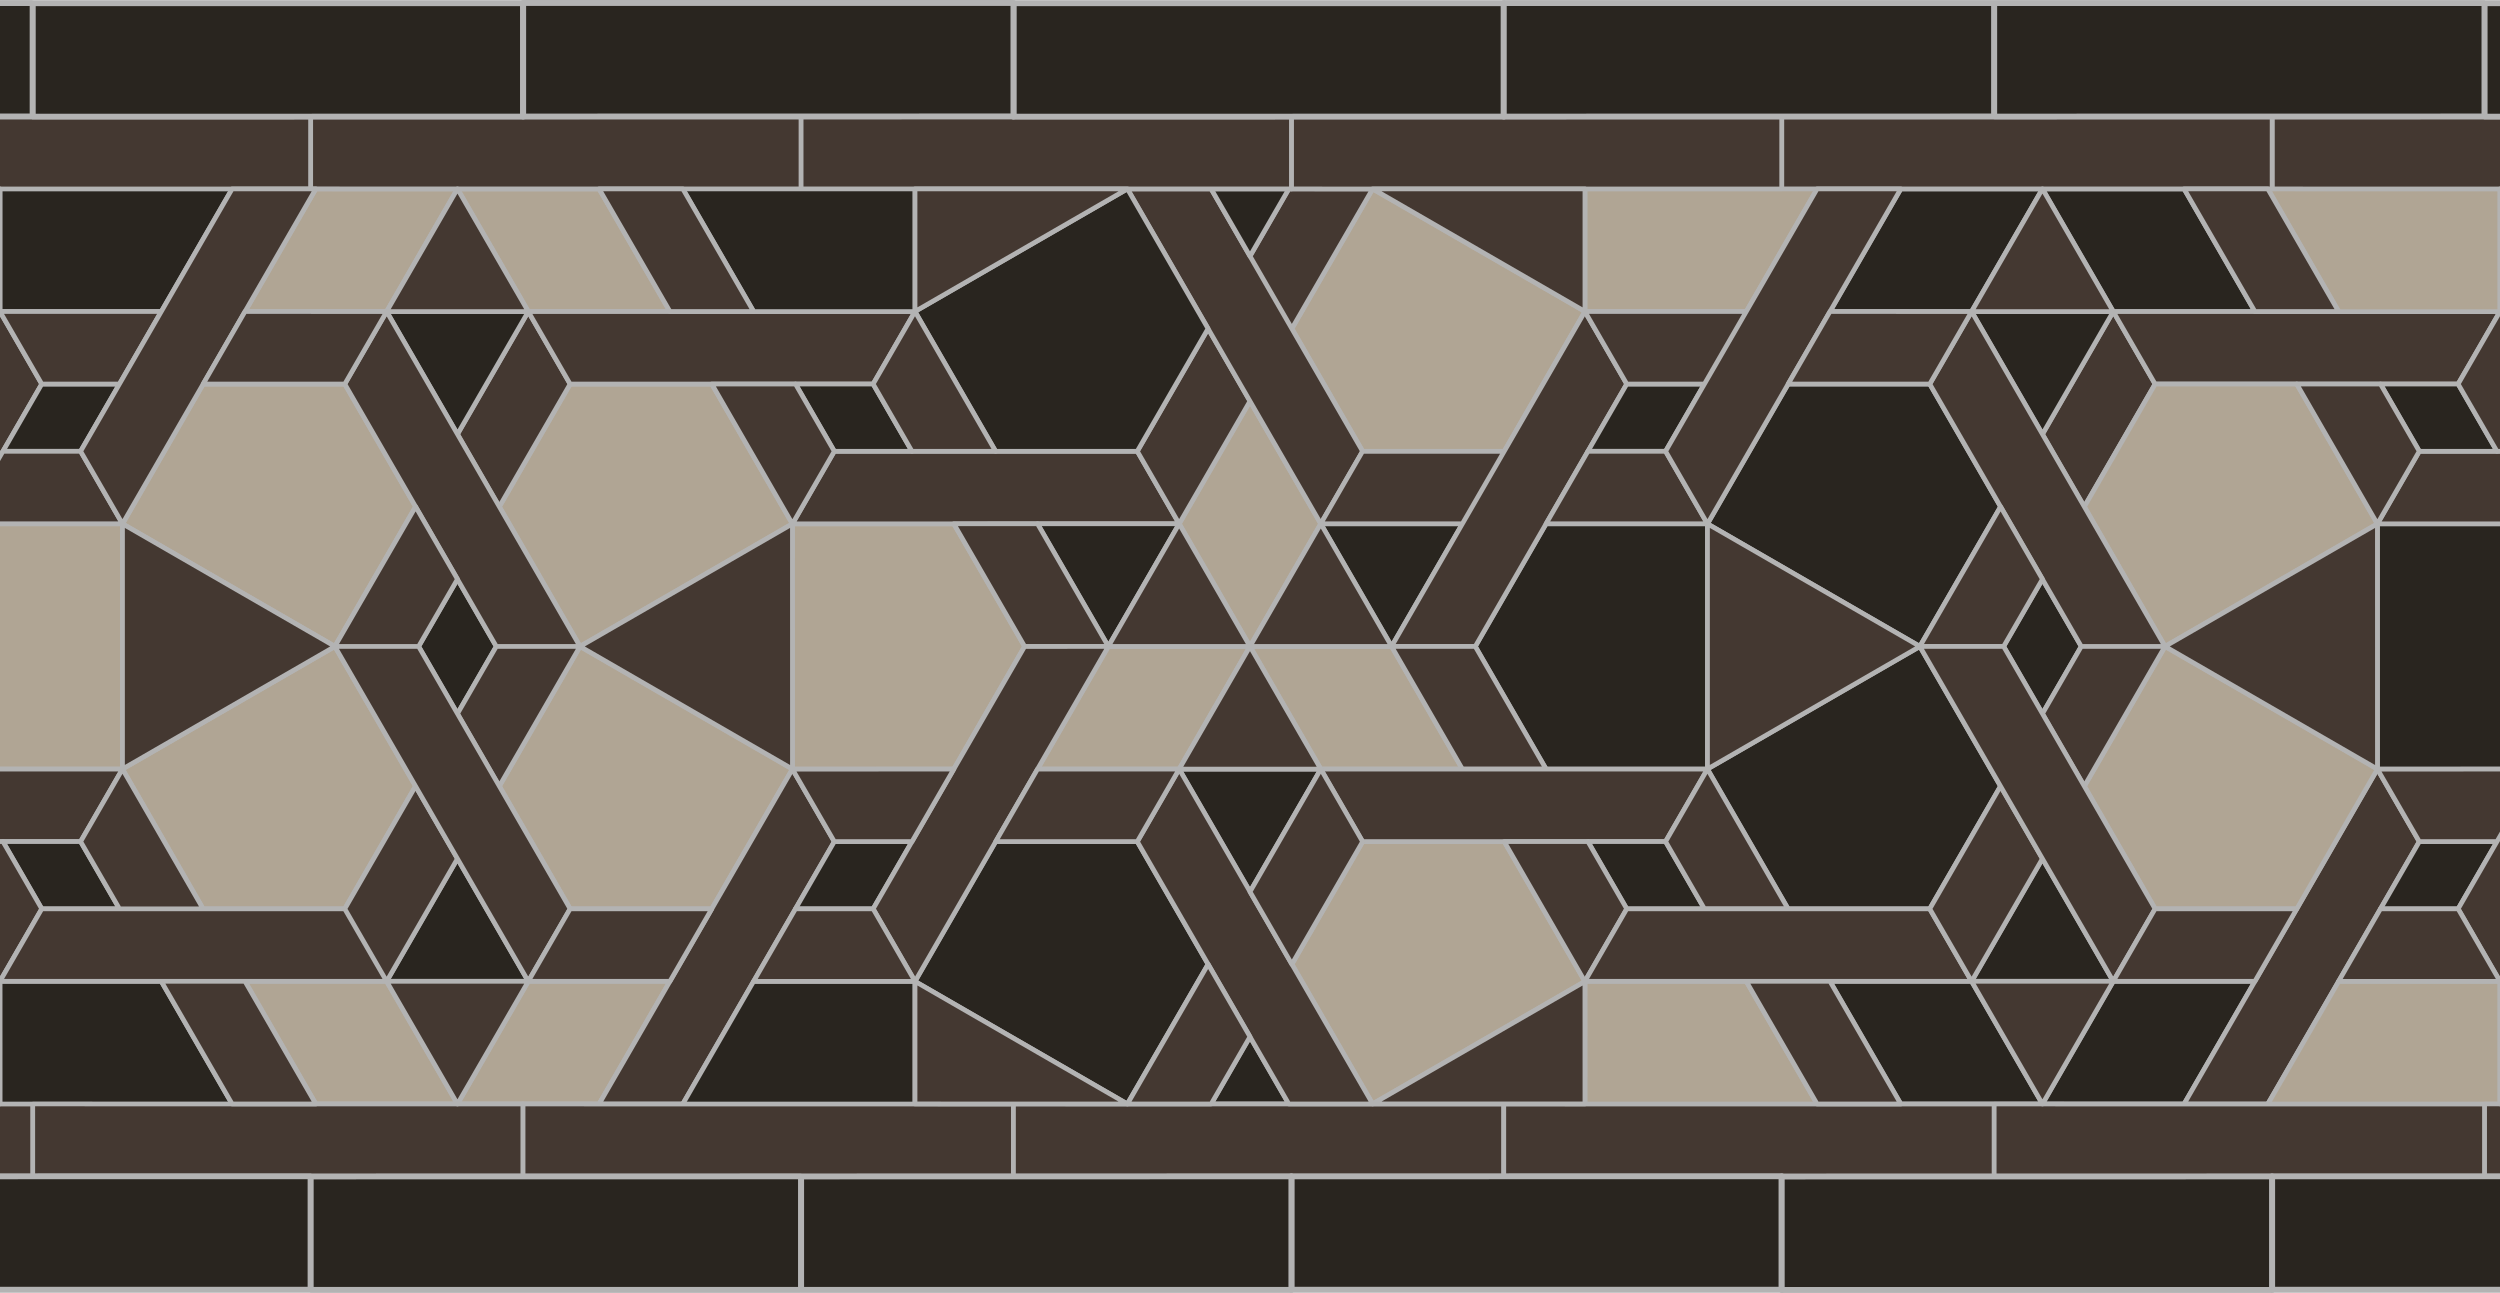 <ns0:svg xmlns:ns0="http://www.w3.org/2000/svg" height="483.548" viewBox="0 0 934.987 483.548" width="934.987"><ns0:defs fill="#2DA0A8"><ns0:clipPath fill="#2DA0A8" id="a"><ns0:path d="M0 0h748v387H0V0z" fill="#2DA0A8" /></ns0:clipPath></ns0:defs><ns0:g clip-path="url(#a)" fill="#2DA0A8" transform="matrix(1.25 0 0 -1.25 0 483.75)"><ns0:path d="M36.64 230.29v-73.4h-48.28l-21.188 36.7 21.187 36.7h48.28zM173.55 193.59l63.54-36.68-24.133-41.832h-42.375l-21.19 36.7 24.16 41.812zM73.3 93.39h42.38l21.19-36.7H94.493l-21.19 36.7zM200.438 93.39h-42.38l-21.187-36.7h42.376l21.192 36.7zM173.53 193.59l63.56 36.68-24.133 41.832h-42.375l-21.19-36.7 24.14-41.812zM73.3 293.793l42.38-.004 21.19 36.698-42.378.004-21.19-36.7zM136.87 330.488h42.376l21.192-36.7h-42.38l-21.187 36.7z" fill="#B0A594" stroke="#b3b3b3" stroke-linecap="round" stroke-linejoin="round" stroke-width="1.417" /><ns0:path d="M100.188 193.59l24.14-41.813-21.19-36.7h-42.38l-24.13 41.833 63.56 36.68zM36.648 230.27l24.133 41.832h42.38l21.188-36.7-24.16-41.812-63.54 36.68zM237.098 230.293h48.28l21.188-36.703-21.187-36.7h-48.282v73.403zM310.422 156.89l21.19 36.704h42.376L352.8 156.89h-42.378zM437.56 156.89h-42.38l-21.192 36.704h42.38l21.19-36.703z" fill="#B0A594" stroke="#b3b3b3" stroke-linecap="round" stroke-linejoin="round" stroke-width="1.417" /><ns0:path d="M373.988 193.594l-21.187 36.7 21.188 36.698 21.192-36.7-21.192-36.698zM310.422 156.89l21.19 36.704h42.376L352.8 156.89h-42.378z" fill="#B0A594" stroke="#b3b3b3" stroke-linecap="round" stroke-linejoin="round" stroke-width="1.417" /><ns0:path d="M437.56 156.89h-42.38l-21.192 36.704h42.38l21.19-36.703z" fill="#B0A594" stroke="#b3b3b3" stroke-linecap="round" stroke-linejoin="round" stroke-width="1.417" /><ns0:path d="M373.988 193.594l-21.187 36.7 21.188 36.698 21.192-36.7-21.192-36.698zM410.672 330.492l63.54-36.68-24.134-41.832h-42.38l-21.186 36.7 24.16 41.812zM410.652 56.69l63.56 36.68-24.134 41.833h-42.38L386.513 98.5l24.14-41.81z" fill="#B0A594" stroke="#b3b3b3" stroke-linecap="round" stroke-linejoin="round" stroke-width="1.417" /><ns0:path d="M474.21 367.172h48.278l21.192-36.703-21.192-36.7H474.21v73.402zM474.21 93.37h48.278L543.68 56.67l-21.192-36.7H474.21v73.403z" fill="#B0A594" stroke="#b3b3b3" stroke-linecap="round" stroke-linejoin="round" stroke-width="1.417" /><ns0:path d="M-57.87 193.59h25.042L12.5 272.102l-12.52 21.69-57.85-100.202zM-79.062 156.89l12.523-21.687h90.657L36.64 156.89H-79.06zM149.39 235.402l21.192 36.7-12.523 21.687-21.19-36.7 12.52-21.688z" fill="#443831" stroke="#b3b3b3" stroke-linecap="round" stroke-linejoin="round" stroke-width="1.417" /><ns0:path d="M158.06 293.79L170.58 272.1h90.656l12.524 21.687H158.06zM237.09 230.273l115.71.016-12.52 21.69h-90.66l-12.53-21.707z" fill="#443831" stroke="#b3b3b3" stroke-linecap="round" stroke-linejoin="round" stroke-width="1.417" /><ns0:path d="M352.8 230.29l21.192 36.698-12.523 21.692-21.19-36.7 12.52-21.69z" fill="#443831" stroke="#b3b3b3" stroke-linecap="round" stroke-linejoin="round" stroke-width="1.417" /><ns0:path d="M337.297 330.492h25.074l45.32-78.53-12.51-21.673-57.883 100.202zM386.512 288.68l-12.52 21.687 11.617 20.125h25.085l-24.183-41.812zM179.238 56.672l25.043-.004 45.333 78.512-12.523 21.69-57.852-100.198z" fill="#443831" stroke="#b3b3b3" stroke-linecap="round" stroke-linejoin="round" stroke-width="1.417" /><ns0:path d="M510.86 230.29v-73.4h-48.282l-21.187 36.7 21.188 36.7h48.28zM337.31 330.492l24.135-41.812-21.187-36.7h-42.38l-24.128 41.832 63.56 36.68zM273.75 93.37l24.13 41.833h42.378l21.187-36.7-24.16-41.812-63.535 36.68zM547.523 93.39h42.375l21.192-36.7h-42.38l-21.187 36.7z" fill="#29251F" stroke="#b3b3b3" stroke-linecap="round" stroke-linejoin="round" stroke-width="1.417" /><ns0:path d="M674.656 93.39h-42.38l-21.186-36.7h42.38l21.186 36.7zM547.523 293.793l42.375-.004 21.192 36.698-42.38.004-21.187-36.7zM611.09 330.488h42.38l21.186-36.7h-42.38l-21.186 36.7zM574.406 193.59l24.14-41.813-21.19-36.7H534.98l-24.132 41.833 63.558 36.68zM510.87 230.27L535 272.102h42.38l21.186-36.7-24.16-41.812-63.535 36.68zM711.32 230.293h48.278l21.19-36.703-21.19-36.7H711.32v73.403z" fill="#29251F" stroke="#b3b3b3" stroke-linecap="round" stroke-linejoin="round" stroke-width="1.417" /><ns0:path d="M-63.578 330.473l63.535-36.68-24.13-41.832H-66.55l-21.192 36.704 24.164 41.81zM-63.602 56.672l63.56 36.68-24.13 41.832h-42.38l-21.19-36.7 24.14-41.812z" fill="#2F8F8D" stroke="#b3b3b3" stroke-linecap="round" stroke-linejoin="round" stroke-width="1.417" /><ns0:path d="M273.75 93.37V19.974h-48.28l-21.19 36.7 21.19 36.698h48.28zM-.02 93.39h48.278l21.19-36.702-21.19-36.7H-.02V93.39zM.883 135.203h23.234l11.62-20.125H12.5L.883 135.203zM.883 251.98L12.5 272.102h23.238l-11.62-20.122H.882zM125.25 193.59l11.62 20.125 11.618-20.125-11.617-20.125-11.62 20.125zM115.68 293.79h42.38l-21.19-36.7-21.19 36.7zM115.68 93.39h42.38l-21.19 36.7-21.19-36.7zM273.77 367.172v-73.4h-48.278l-21.19 36.7 21.19 36.7h48.278zM0 367.19h48.28l21.19-36.702-21.19-36.7H0v73.403zM238.004 272.102h23.234l11.617-20.125H249.62l-11.616 20.125zM238.004 115.078l11.62 20.12h23.235l-11.618-20.12h-23.238zM310.422 230.293h42.38l-21.19-36.703-21.19 36.703zM395.18 230.293h42.38l-21.193-36.703-21.187 36.703zM385.61 330.492l-11.622-20.125-11.617 20.125h23.24zM352.8 156.887h42.38l-21.192-36.7-21.187 36.7zM362.37 56.688l11.618 20.124 11.62-20.124h-23.237z" fill="#29251F" stroke="#b3b3b3" stroke-linecap="round" stroke-linejoin="round" stroke-width="1.417" /><ns0:path d="M395.156 230.293l12.512 21.668h42.38l-12.513-21.667h-42.38zM416.348 193.59h25.043l45.333 78.512-12.524 21.69-57.852-100.202z" fill="#443831" stroke="#b3b3b3" stroke-linecap="round" stroke-linejoin="round" stroke-width="1.417" /><ns0:path d="M416.348 193.59h25.043l21.188-36.7h-25.043l-21.187 36.7z" fill="#443831" stroke="#b3b3b3" stroke-linecap="round" stroke-linejoin="round" stroke-width="1.417" /><ns0:path d="M395.156 156.89l12.524-21.687h90.656l12.523 21.688H395.155zM623.61 235.402l21.19 36.7-12.523 21.687-21.187-36.7 12.52-21.688z" fill="#443831" stroke="#b3b3b3" stroke-linecap="round" stroke-linejoin="round" stroke-width="1.417" /><ns0:path d="M632.277 293.79L644.8 272.1h90.657l12.523 21.687H632.277zM711.31 230.273l115.71.016-12.52 21.69h-90.66l-12.53-21.707zM653.457 56.672l25.043-.004 45.332 78.512-12.523 21.69-57.853-100.198z" fill="#443831" stroke="#b3b3b3" stroke-linecap="round" stroke-linejoin="round" stroke-width="1.417" /><ns0:path d="M475.102 135.203h23.234l11.62-20.125H486.72L475.1 135.203zM475.102 251.98l11.62 20.122h23.235L498.34 251.98h-23.238zM599.473 193.59l11.617 20.125 11.617-20.125-11.617-20.125-11.617 20.125zM589.898 293.79h42.38l-21.188-36.7-21.192 36.7zM589.898 93.39h42.38l-21.188 36.7-21.192-36.7z" fill="#29251F" stroke="#b3b3b3" stroke-linecap="round" stroke-linejoin="round" stroke-width="1.417" /><ns0:path d="M647.793 193.59l63.535-36.68-24.13-41.832H644.82l-21.19 36.7 24.163 41.812zM647.77 193.59l63.558 36.68-24.13 41.832H644.82l-21.19-36.704 24.14-41.808zM811.547 330.492l24.14-41.812-21.187-36.7h-42.38l-24.132 41.832 63.56 36.68zM747.988 93.37l24.133 41.833h42.38l21.188-36.7-24.16-41.812-63.54 36.68z" fill="#B0A594" stroke="#b3b3b3" stroke-linecap="round" stroke-linejoin="round" stroke-width="1.417" /><ns0:path d="M712.242 272.102h23.235l11.62-20.125H723.86l-11.618 20.125zM712.242 115.078l11.617 20.125h23.238l-11.62-20.125H712.24z" fill="#29251F" stroke="#b3b3b3" stroke-linecap="round" stroke-linejoin="round" stroke-width="1.417" /><ns0:path d="M748.012 367.172H699.73l-21.187-36.703 21.187-36.7h48.282v73.402zM747.988 93.37H699.71L678.52 56.67l21.19-36.7h48.278v73.403z" fill="#B0A594" stroke="#b3b3b3" stroke-linecap="round" stroke-linejoin="round" stroke-width="1.417" /><ns0:path d="M-136.934 35.004V56.69l146.7-.018V35.004h-146.7zM9.797 35.023V56.71l146.7-.02V35.024H9.796z" fill="#443831" stroke="#b3b3b3" stroke-linecap="round" stroke-linejoin="round" stroke-width="1.417" /><ns0:path d="M156.496 35.004V56.69l146.695-.018V35.004H156.497zM303.223 35.023V56.71l146.7-.02V35.024h-146.7z" fill="#443831" stroke="#b3b3b3" stroke-linecap="round" stroke-linejoin="round" stroke-width="1.417" /><ns0:path d="M449.922 35.004V56.69l146.7-.018V35.004h-146.7zM596.652 35.004V56.69l146.696-.018V35.004H596.652zM743.383 35.023V56.71l146.695-.02V35.024H743.383z" fill="#443831" stroke="#b3b3b3" stroke-linecap="round" stroke-linejoin="round" stroke-width="1.417" /><ns0:path d="M826.512 1.102v33.98l-146.7-.027V1.102h146.7zM533.082 1.102v33.98l-146.7-.027V1.102h146.7z" fill="#29251F" stroke="#b3b3b3" stroke-linecap="round" stroke-linejoin="round" stroke-width="1.774" /><ns0:path d="M386.383 1.07v33.985l-146.695-.032V1.07h146.695zM239.656 1.07v33.98l-146.7-.027V1.07h146.7zM92.926 1.102v33.98l-146.7-.027V1.102h146.7zM679.78 1.05v33.98l-146.698-.026V1.05h146.7z" fill="#29251F" stroke="#b3b3b3" stroke-linecap="round" stroke-linejoin="round" stroke-width="1.774" /><ns0:path d="M826.512 352.14v-21.687l-146.7.02v21.668h146.7z" fill="#443831" stroke="#b3b3b3" stroke-linecap="round" stroke-linejoin="round" stroke-width="1.417" /><ns0:path d="M679.812 352.16v-21.687l-146.7.015v21.672h146.7zM533.082 352.14v-21.687l-146.7.02v21.668h146.7z" fill="#443831" stroke="#b3b3b3" stroke-linecap="round" stroke-linejoin="round" stroke-width="1.417" /><ns0:path d="M386.383 352.16v-21.687l-146.695.015v21.672h146.695zM239.656 352.16v-21.687l-146.7.02v21.667h146.7zM92.926 352.14v-21.687l-146.7.02v21.668h146.7z" fill="#443831" stroke="#b3b3b3" stroke-linecap="round" stroke-linejoin="round" stroke-width="1.417" /><ns0:path d="M-136.934 386.09v-33.98l146.7.027v33.953h-146.7zM9.797 386.062v-33.984l146.7.03v33.954H9.796zM303.223 386.062v-33.984l146.7.03v33.954h-146.7z" fill="#29251F" stroke="#b3b3b3" stroke-linecap="round" stroke-linejoin="round" stroke-width="1.774" /><ns0:path d="M449.922 386.09v-33.98l146.7.027v33.953h-146.7zM596.652 386.094V352.11l146.696.027v33.957H596.652zM743.383 386.062v-33.984l146.695.03v33.954H743.383zM156.527 386.113V352.13l146.696.03v33.953H156.527z" fill="#29251F" stroke="#b3b3b3" stroke-linecap="round" stroke-linejoin="round" stroke-width="1.774" /><ns0:path d="M331.613 193.59l21.188 36.7 21.188-36.7h-42.375z" fill="#443831" stroke="#b3b3b3" stroke-linecap="round" stroke-linejoin="round" stroke-width="1.417" /><ns0:path d="M373.988 193.59l21.192 36.7 21.187-36.7h-42.38zM352.8 156.887l21.188 36.703 21.192-36.703H352.8zM115.68 293.79l21.19 36.698 21.19-36.7h-42.38zM115.68 93.39l21.19-36.7 21.19 36.7h-42.38zM36.648 156.91v73.36l63.56-36.68-63.56-36.68zM173.55 193.59l63.54 36.68.008-73.38-63.547 36.7zM.883 135.203L12.5 115.078-.043 93.352l-24.117 41.85H.883zM-11.64 230.29L.882 251.98h23.234l12.524-21.69h-48.28z" fill="#443831" stroke="#b3b3b3" stroke-linecap="round" stroke-linejoin="round" stroke-width="1.417" /><ns0:path d="M-63.535 56.71L-.043 93.353l.012-36.64h-63.505zM-63.547 330.492H-.03v-36.68l-63.517 36.68z" fill="#2F8F8D" stroke="#b3b3b3" stroke-linecap="round" stroke-linejoin="round" stroke-width="1.417" /><ns0:path d="M24.117 135.203L36.64 156.89 60.76 115.08h-25.02l-11.62 20.125zM-.02 93.39L12.5 115.08h90.637L115.68 93.39H-.02zM48.258 93.39H73.3l21.192-36.7H69.45l-21.192 36.7zM103.156 115.078l21.172 36.7 12.543-21.688-21.19-36.7-12.524 21.688zM149.39 151.777l-12.52 21.688 11.618 20.125h25.043l-24.14-41.813zM173.53 193.59l-57.85 100.2-12.524-21.688 45.332-78.512h25.043zM-.02 293.793h48.278l-12.52-21.69H12.5l-12.52 21.69z" fill="#443831" stroke="#b3b3b3" stroke-linecap="round" stroke-linejoin="round" stroke-width="1.417" /><ns0:path d="M24.117 251.98l45.332 78.508h25.038l-57.84-100.215-12.53 21.707z" fill="#443831" stroke="#b3b3b3" stroke-linecap="round" stroke-linejoin="round" stroke-width="1.417" /><ns0:path d="M60.78 272.102l12.52 21.69 42.38-.003-12.524-21.688H60.78zM124.348 235.398l12.523-21.683-11.62-20.125h-25.062l24.16 41.808zM100.188 193.59h25.062l45.332-78.512L158.06 93.39l-57.872 100.2zM261.238 272.102l12.524 21.687 24.117-41.813h-25.025l-11.617 20.125zM179.246 330.492h25.047l21.187-36.7h-25.042l-21.192 36.7zM238.004 272.105l11.617-20.125-12.538-21.726-24.12 41.85h25.042zM510.87 156.91v73.36l63.56-36.68-63.56-36.68zM647.77 193.59l63.54 36.68.01-73.38-63.55 36.7zM285.38 230.293l25.042-.004 21.19-36.7H306.57l-21.19 36.703z" fill="#443831" stroke="#b3b3b3" stroke-linecap="round" stroke-linejoin="round" stroke-width="1.417" /><ns0:path d="M306.56 193.57l25.053.02L273.77 93.37l-12.532 21.704 45.32 78.496z" fill="#443831" stroke="#b3b3b3" stroke-linecap="round" stroke-linejoin="round" stroke-width="1.417" /><ns0:path d="M249.62 135.2l-12.53 21.67 48.29.017-12.52-21.688h-23.24zM340.28 135.2l12.52 21.687 57.903-100.18h-25.105L340.28 135.2z" fill="#443831" stroke="#b3b3b3" stroke-linecap="round" stroke-linejoin="round" stroke-width="1.417" /><ns0:path d="M373.992 120.188l21.188 36.7 12.51-21.704L386.513 98.5l-12.52 21.688zM297.902 135.203l12.52 21.688h42.38l-12.525-21.687h-42.375zM225.48 93.387l12.524 21.687h23.234l12.524-21.687H225.48zM158.06 93.39l12.518 21.688h42.38l-12.52-21.687h-42.38zM337.31 56.69l-63.54 36.68V56.71l63.54-.02zM410.703 56.71L474.2 93.353l.01-36.64h-63.507zM273.77 293.812v36.68h63.558l-63.558-36.68zM410.69 330.492h63.52v-36.68l-63.52 36.68zM589.898 293.79l21.192 36.698 21.187-36.7h-42.38zM589.898 93.39l21.192-36.7 21.187 36.7h-42.38zM475.102 135.203l11.617-20.125-12.54-21.726-24.12 41.85H475.1zM462.578 230.29l12.524 21.69h23.238l12.52-21.69h-48.282zM498.336 135.203l12.523 21.688 24.12-41.812h-25.023l-11.62 20.125z" fill="#443831" stroke="#b3b3b3" stroke-linecap="round" stroke-linejoin="round" stroke-width="1.417" /><ns0:path d="M474.2 93.39l12.52 21.688h90.635l12.543-21.687h-115.7zM522.477 93.39h25.046l21.188-36.7H543.67l-21.19 36.7z" fill="#443831" stroke="#b3b3b3" stroke-linecap="round" stroke-linejoin="round" stroke-width="1.417" /><ns0:path d="M577.375 115.078l21.172 36.7 12.543-21.688-21.192-36.7-12.523 21.688zM623.61 151.777l-12.52 21.688 11.617 20.125h25.043l-24.14-41.813zM647.75 193.59l-57.852 100.2-12.523-21.688 45.332-78.512h25.043zM474.2 293.793h48.277l-12.52-21.69h-23.234l-12.524 21.69zM498.34 251.98l45.328 78.508h25.043l-57.84-100.215-12.53 21.707z" fill="#443831" stroke="#b3b3b3" stroke-linecap="round" stroke-linejoin="round" stroke-width="1.417" /><ns0:path d="M535 272.102l12.523 21.69 42.375-.003-12.523-21.688H535zM598.566 235.398l12.524-21.683-11.617-20.125h-25.067l24.16 41.808z" fill="#443831" stroke="#b3b3b3" stroke-linecap="round" stroke-linejoin="round" stroke-width="1.417" /><ns0:path d="M574.406 193.59h25.067l45.328-78.512-12.523-21.687-57.87 100.2zM735.457 272.102l12.523 21.687 24.118-41.813h-25.02l-11.62 20.125zM653.47 330.492h25.042l21.187-36.7h-25.044l-21.187 36.7zM712.223 272.105l11.617-20.125-12.54-21.726-24.12 41.85h25.043zM780.777 193.57l25.055.02-57.844-100.22-12.527 21.704 45.317 78.496zM723.84 135.2l-12.53 21.67 48.288.017-12.52-21.688H723.84z" fill="#443831" stroke="#b3b3b3" stroke-linecap="round" stroke-linejoin="round" stroke-width="1.417" /><ns0:path d="M699.7 93.387l12.523 21.687h23.238l12.52-21.687H699.7zM632.277 93.39l12.52 21.688h42.383L674.656 93.39h-42.38zM811.527 56.69l-63.54 36.68V56.71l63.54-.02zM747.988 293.812v36.68h63.56l-63.56-36.68zM362.383 56.707l-25.074-.016 24.16 41.81 12.518-21.688-11.605-20.105z" fill="#443831" stroke="#b3b3b3" stroke-linecap="round" stroke-linejoin="round" stroke-width="1.417" /></ns0:g></ns0:svg>